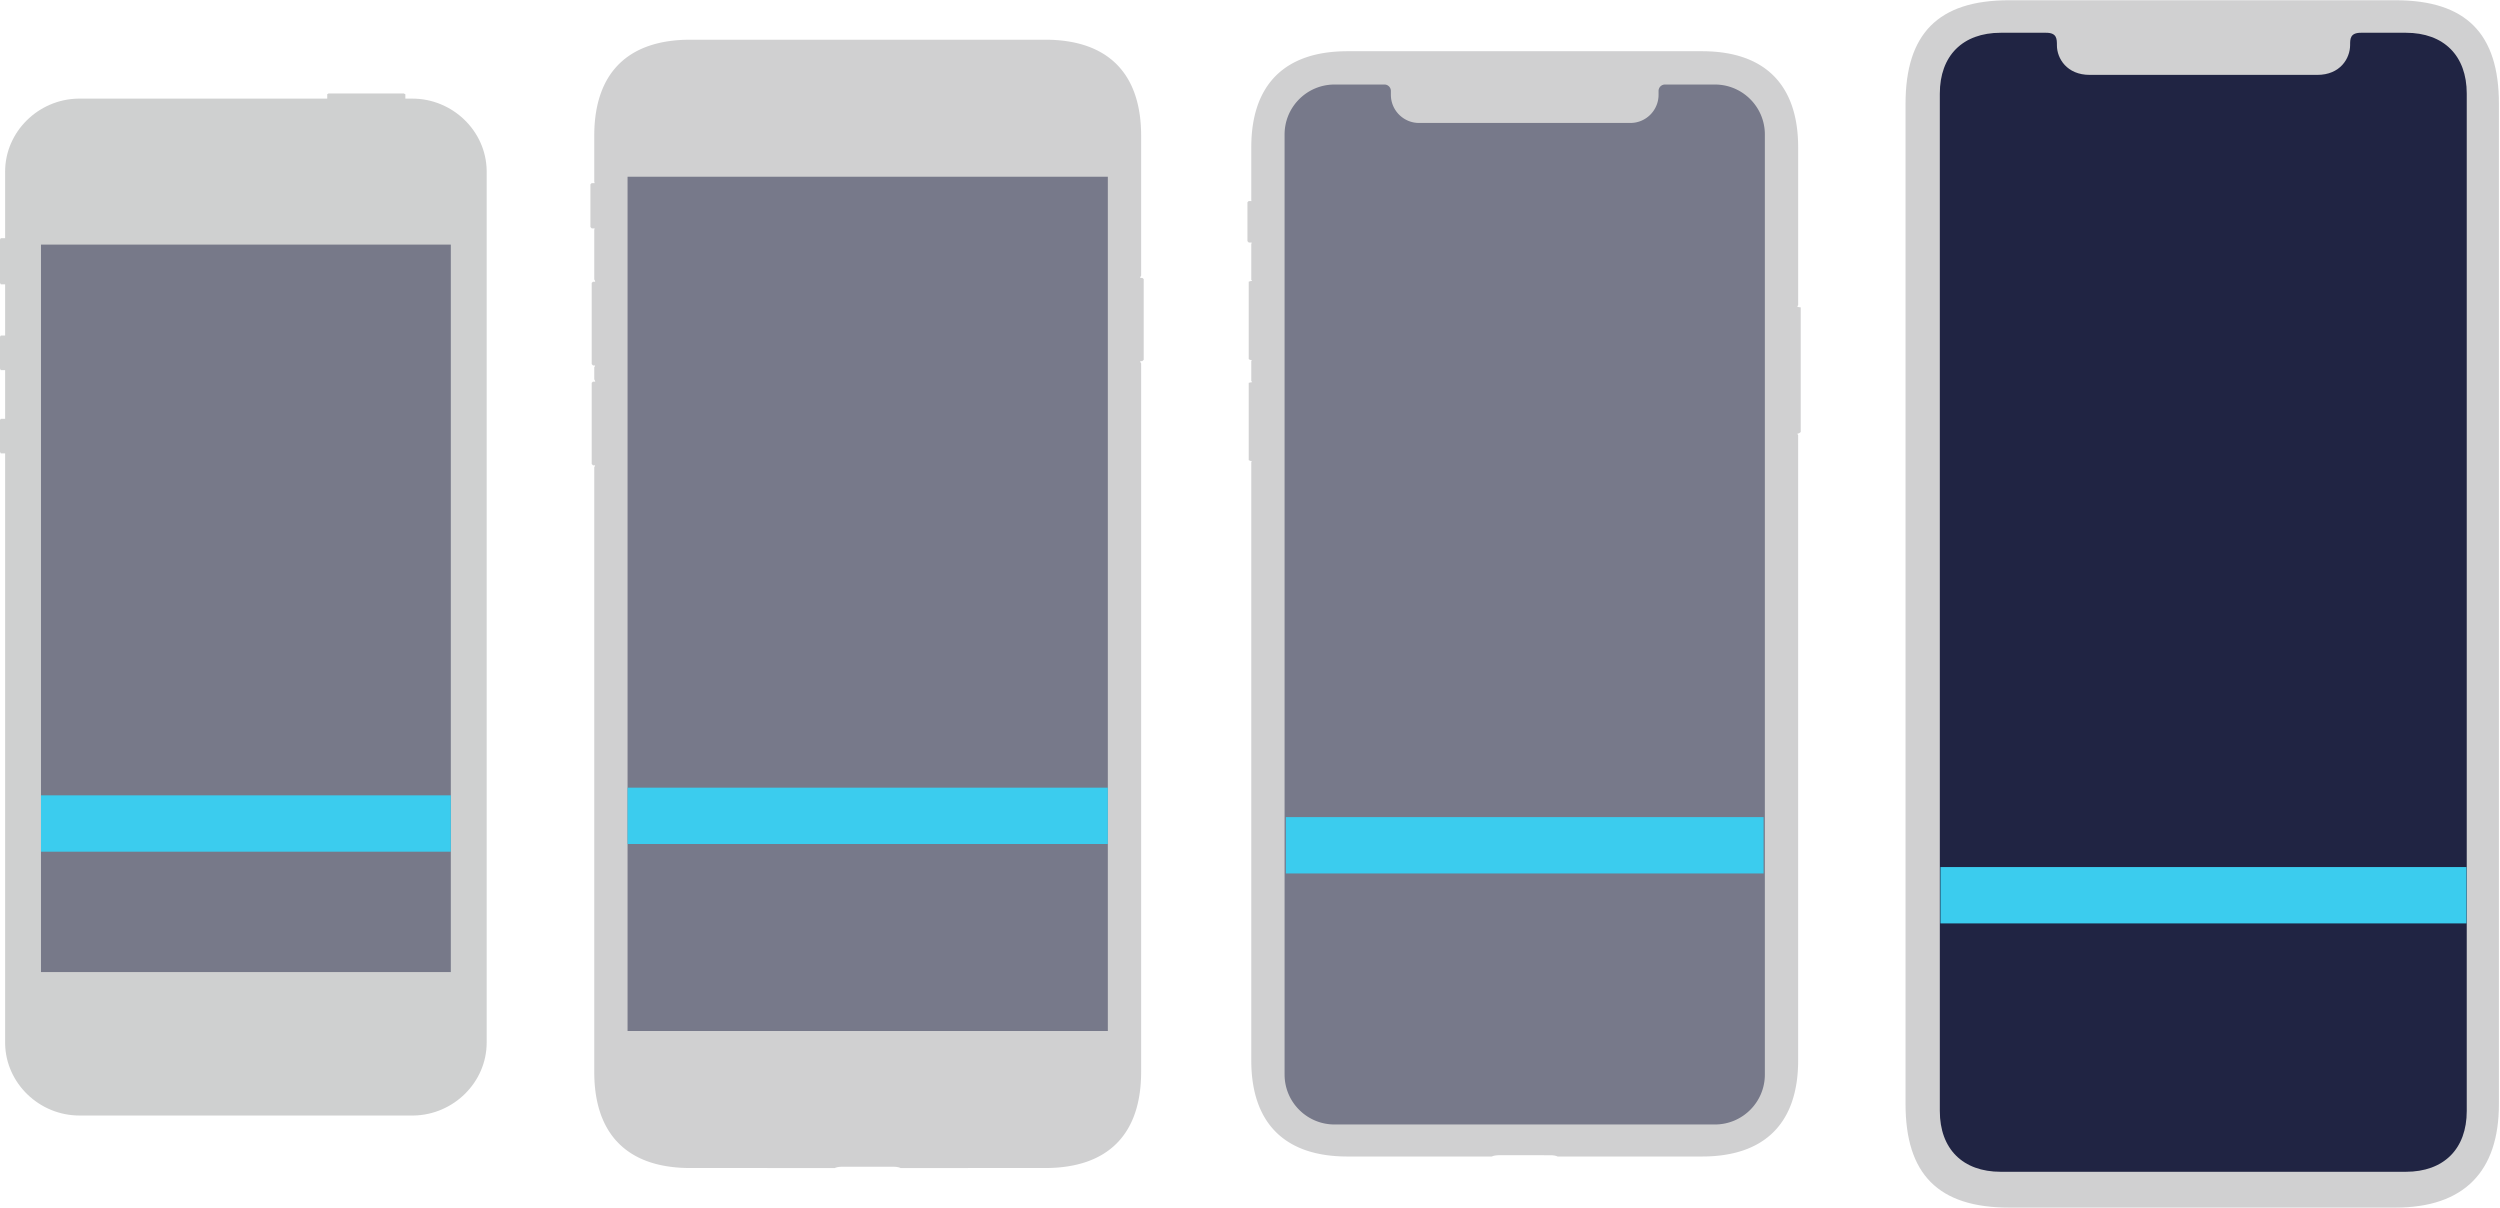 <svg viewBox="0 0 1952 943" xmlns="http://www.w3.org/2000/svg" xmlns:xlink="http://www.w3.org/1999/xlink" class="u-max-full-width">
    <defs>
        <path d="M347.975 35.084c0 10.52-7.756 23.385-25.6 23.385H144.64c-17.844 0-25.6-12.864-25.6-23.02 0-5.062 0-9.865-8.41-9.865H75.154c-29.646 0-47.542 17.88-47.542 47.5V867.43c0 29.62 17.896 47.5 47.542 47.5h316.339c29.646 0 47.542-17.88 47.542-47.5V73.084c0-29.62-17.896-47.5-47.542-47.5h-35.108c-8.411 0-8.411 4.803-8.411 9.5z" id="a"/>
    </defs>
    <g fill="none" fill-rule="evenodd">
        <g transform="translate(1487)">
            <path d="M81.662.193C26.256.193.848 26.462.848 81.006v781.067c0 54.544 25.408 80.812 80.814 80.812h301.68c53.599 0 80.814-28.12 80.814-80.812V81.006c0-54.544-25.41-80.813-80.814-80.813H81.662z" fill="#131415" opacity=".198"/>
            <mask id="b" fill="#fff">
                <use xlink:href="#a"/>
            </mask>
            <use fill="#202443" opacity=".497" xlink:href="#a"/>
            <path fill="#3BCCEE" mask="url(#b)" d="M28 677h411v44H28z"/>
        </g>
        <path d="M1328.966 40c48.921 0 75.034 26.093 75.034 75.006v123.25c-.246.261-.463.709-.63 1.286l.616.144c1.738.382 2.014.246 2.014.246v97.326l-.06.08c-.208.254-.958 1.032-2.524 1.268.16.505.36.9.584 1.138v488.25c0 48.902-26.11 75.006-75.034 75.006H1216.13c-1.046-.556-2.936-.943-5.13-.994l-40.5-.006c-2.405 0-4.506.402-5.63 1h-112.836C1003.11 903 977 876.902 977 828V360.859c.189-.114.36-.3.505-.566l-.52-.18c-.905-.323-1.536-.588-1.894-.797l-.091-.055v-60.327c.943-.241 1.826-.42 2.648-.534l.02.027c-.172-.452-.403-.703-.667-.828v-15.74c.189-.115.36-.302.506-.57-1.449-.267-2.274-.588-2.476-.96l-.031-.07v-60.327a20.343 20.343 0 012.261-.584l.348-.063c-.164-.363-.373-.575-.608-.686v-28.058c.133-.286.241-.694.331-1.192l-2.334-.002-.998-1.089v-30.326l.934-.932h2.244a3.9 3.9 0 00-.177-.493L977 115.006C977 66.093 1003.113 40 1052.034 40h276.932z" fill="#131415" opacity=".198"/>
        <path d="M1081 66a5 5 0 015 5v3c0 12.15 9.85 22 22 22h165c12.15 0 22-9.85 22-22v-3a5 5 0 015-5h39c21.54 0 39 17.46 39 39v734c0 21.54-17.46 39-39 39h-297c-21.54 0-39-17.46-39-39V105c0-21.54 17.46-39 39-39h39z" fill="#202443" opacity=".497"/>
        <path fill="#3BCCEE" d="M1004 638h373v44h-373z"/>
        <path d="M815.966 31C864.887 31 891 57.093 891 106.006v109.25c-.308.326-.57.945-.747 1.744h1.7l1.047.927v62.984l-1.118 1.083-1.63.006c.179.8.44 1.417.748 1.744v553.25c0 48.902-26.11 75.007-75.034 75.007H703.131c-1.046-.557-2.936-.944-5.131-.995L657.5 911c-2.407 0-4.508.402-5.632 1H539.034C490.11 912 464 885.897 464 836.995v-472.25c.26-.277.489-.764.66-1.393l-1.631-.004-1.029-1.089v-63.326l.963-.932h1.784c-.178-.799-.439-1.416-.746-1.743v-9.513c.26-.277.488-.764.66-1.393l-1.632-.004-1.029-1.089v-63.326l.963-.932h1.784c-.178-.799-.439-1.416-.746-1.743v-38.86a7.36 7.36 0 00.32-1.044l-2.292-.006-1.029-1.089v-33.326l.963-.932h2.304c-.084-.43-.173-.82-.266-1.137L464 106.006C464 57.093 490.113 31 539.034 31h276.932z" fill="#131415" opacity=".198"/>
        <path fill="#202443" opacity=".497" d="M490 138h375v667H490z"/>
        <path fill="#3BCCEE" d="M490 615h375v44H490z"/>
        <g>
            <path d="M315.329 73l1.165.595L316.5 77h5.494c31.169 0 57.475 25.013 57.998 56.06l.008.943v679.994c0 31.17-25.995 56.492-57.063 57.003H62.006c-31.169 0-57.475-25.013-57.998-56.06L4 813.997V353.998l-3.405-.004L0 352.829v-24.832L.595 327H4v-38.002l-3.405-.004L0 287.829v-24.832L.595 262H4v-40.002l-3.405-.004L0 220.829v-33.832L.595 186H4v-51.997c0-31.17 25.995-56.492 57.063-56.995l.943-.008H255.5v-3.405l.997-.595h58.832z" fill="#131415" opacity=".202"/>
            <path fill="#202443" opacity=".497" d="M32 191h320v568H32z"/>
            <path fill="#3BCCEE" d="M32 621h320v44H32z"/>
        </g>
    </g>
</svg>
